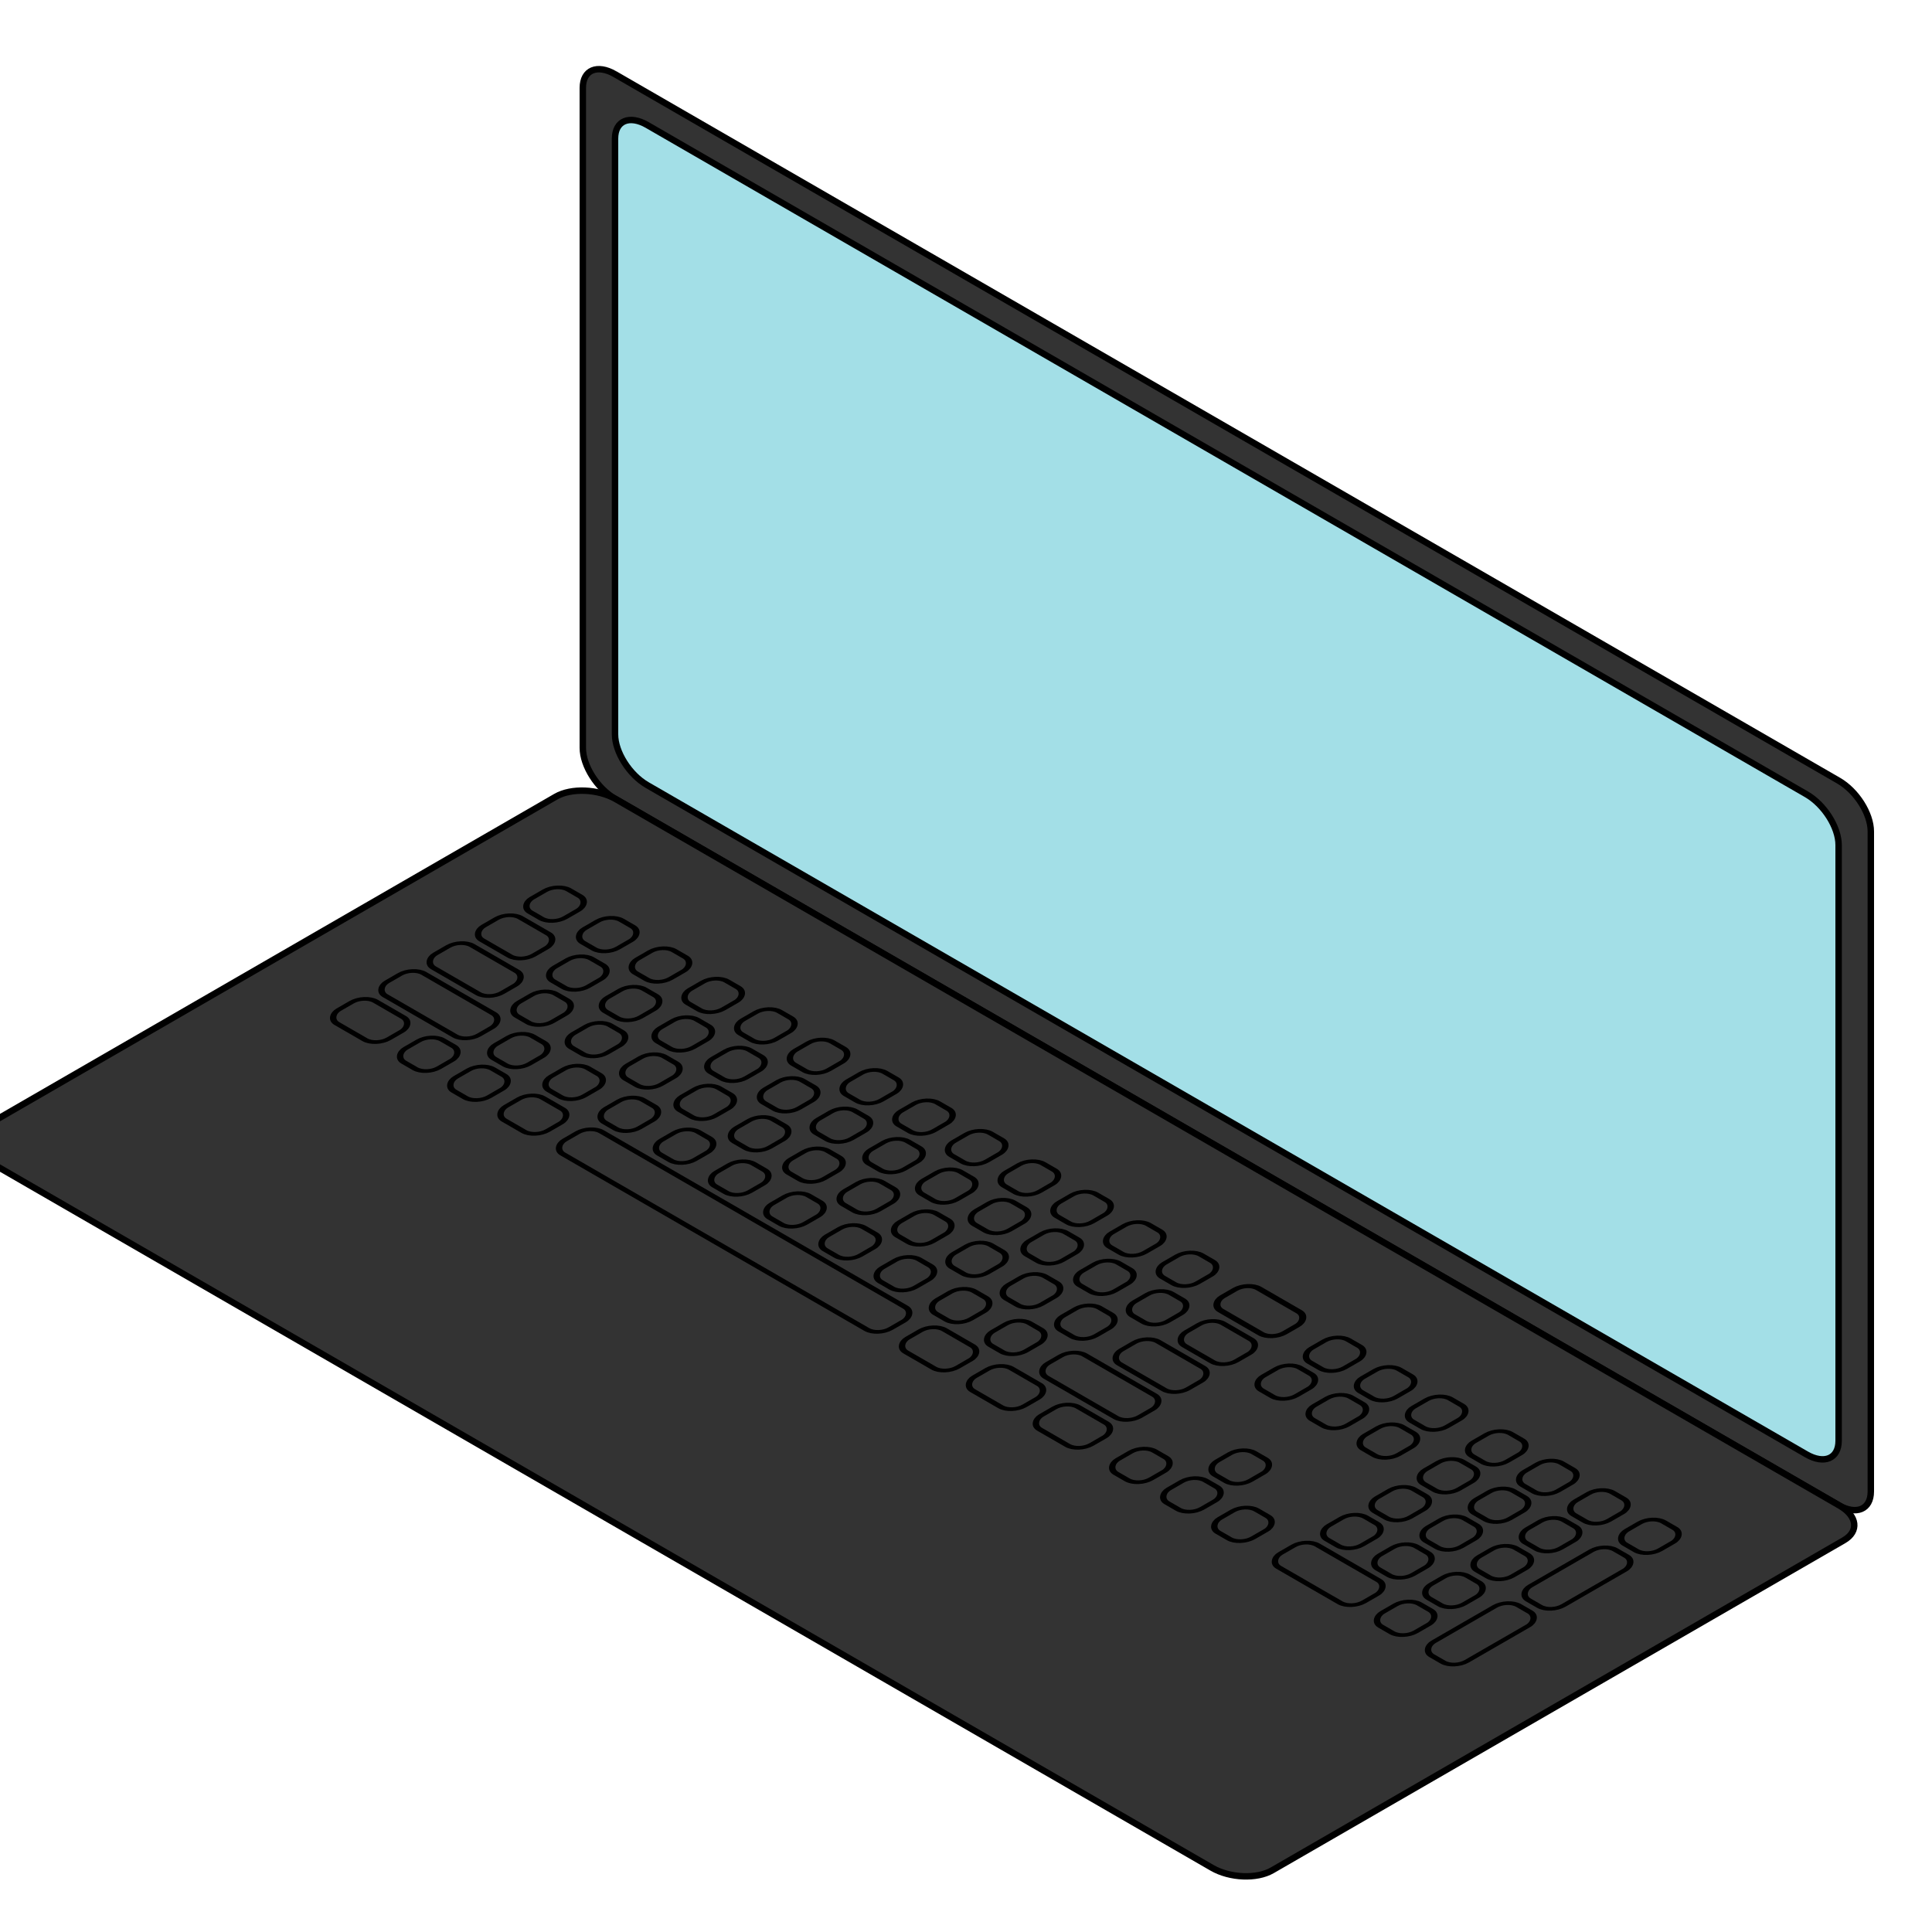 <?xml version="1.0" encoding="UTF-8" standalone="no"?>
<!-- Created with Inkscape (http://www.inkscape.org/) -->

<svg
   xmlns:dc="http://purl.org/dc/elements/1.1/"
   xmlns:cc="http://creativecommons.org/ns#"
   xmlns:rdf="http://www.w3.org/1999/02/22-rdf-syntax-ns#"
   xmlns:svg="http://www.w3.org/2000/svg"
   xmlns="http://www.w3.org/2000/svg"
   xmlns:sodipodi="http://sodipodi.sourceforge.net/DTD/sodipodi-0.dtd"
   xmlns:inkscape="http://www.inkscape.org/namespaces/inkscape"
   width="300"
   height="300"
   viewBox="0 0 300 300"
   id="svg4198"
   version="1.1"
   inkscape:version="0.91 r13725"
   sodipodi:docname="laptop-new.svg">
  <defs
     id="defs4200" />
  <sodipodi:namedview
     id="base"
     pagecolor="#ffffff"
     bordercolor="#666666"
     borderopacity="1.0"
     inkscape:pageopacity="0.0"
     inkscape:pageshadow="2"
     inkscape:zoom="1.979899"
     inkscape:cx="160.47209"
     inkscape:cy="132.88461"
     inkscape:document-units="px"
     inkscape:current-layer="layer1"
     showgrid="false"
     units="px"
     inkscape:window-width="1600"
     inkscape:window-height="837"
     inkscape:window-x="-8"
     inkscape:window-y="-8"
     inkscape:window-maximized="1" />
  <g
     inkscape:label="Layer 1"
     inkscape:groupmode="layer"
     id="layer1"
     transform="translate(0,-752.362)">
    <path
       inkscape:connector-curvature="0"
       id="rect4210"
       d="m 95.5,763.885 190,109.697 c 2.77,1.599 5,5.117 5,7.887 l 0,102.5 c 0,2.77 -2.23,3.713 -5,2.113 L 95.5,876.385 c -2.77,-1.599 -5,-5.117 -5,-7.887 l 0,-102.5 c 0,-2.77 2.23,-3.713 5,-2.113 z"
       style="fill:#333333;fill-rule:evenodd;stroke:#000000;stroke-width:1px;stroke-linecap:butt;stroke-linejoin:miter;stroke-opacity:1" />
    <path
       inkscape:connector-curvature="0"
       id="rect4212"
       d="m 100.5,771.772 180,103.923 c 2.77,1.599 5,5.117 5,7.887 l 0,92.5 c 0,2.77 -2.23,3.712 -5,2.113 l -180,-103.923 c -2.77,-1.599 -5,-5.117 -5,-7.887 l 0,-92.5 c 0,-2.77 2.23,-3.712 5,-2.113 z"
       style="fill:#a3dfe7;fill-opacity:1;fill-rule:evenodd;stroke:#000000;stroke-width:1px;stroke-linecap:butt;stroke-linejoin:round;stroke-opacity:1" />
    <path
       inkscape:connector-curvature="0"
       id="rect4210-5"
       d="M 95.64,876.455 285.64,986.151 c 2.77,1.599 3.069,4.002 0.67,5.387 l -88.768,51.25 c -2.399,1.385 -6.56,1.212 -9.33,-0.387 L -1.787,932.705 c -2.77,-1.599 -3.069,-4.002 -0.67,-5.387 L 86.31,876.068 c 2.399,-1.385 6.56,-1.213 9.33,0.387 z"
       style="fill:#333333;fill-rule:evenodd;stroke:#000000;stroke-width:1px;stroke-linecap:butt;stroke-linejoin:miter;stroke-opacity:1" />
    <g
       id="g5598-0"
       transform="matrix(0.75,0,0,0.75,24.521,248.824)">
      <g
         id="g5745"
         transform="matrix(0.866,0.5,-1,0.577,767.77,148.715)">
        <g
           transform="translate(-65.179,19.357)"
           id="g5409">
          <rect
             style="fill:#333333;fill-opacity:1;stroke:#000000;stroke-linejoin:round;stroke-opacity:1"
             id="rect5052-0"
             width="12"
             height="8"
             x="543.585"
             y="944.467"
             ry="2.652" />
          <rect
             style="fill:#333333;fill-opacity:1;stroke:#000000;stroke-linejoin:round;stroke-opacity:1"
             id="rect5052-5"
             width="8"
             height="8"
             x="505.985"
             y="944.467"
             ry="2.652" />
          <rect
             style="fill:#333333;fill-opacity:1;stroke:#000000;stroke-linejoin:round;stroke-opacity:1"
             id="rect5052-4"
             width="8"
             height="8"
             x="518.585"
             y="944.467"
             ry="2.652" />
          <rect
             style="fill:#333333;fill-opacity:1;stroke:#000000;stroke-linejoin:round;stroke-opacity:1"
             id="rect5052-6"
             width="8"
             height="8"
             x="493.385"
             y="944.467"
             ry="2.652" />
          <rect
             style="fill:#333333;fill-opacity:1;stroke:#000000;stroke-linejoin:round;stroke-opacity:1"
             id="rect5052-2"
             width="8"
             height="8"
             x="480.785"
             y="944.467"
             ry="2.652" />
          <rect
             style="fill:#333333;fill-opacity:1;stroke:#000000;stroke-linejoin:round;stroke-opacity:1"
             id="rect5052-3"
             width="8"
             height="8"
             x="455.585"
             y="944.467"
             ry="2.652" />
          <rect
             style="fill:#333333;fill-opacity:1;stroke:#000000;stroke-linejoin:round;stroke-opacity:1"
             id="rect5052-9"
             width="8"
             height="8"
             x="468.185"
             y="944.467"
             ry="2.652" />
          <rect
             style="fill:#333333;fill-opacity:1;stroke:#000000;stroke-linejoin:round;stroke-opacity:1"
             id="rect5052-34"
             width="8"
             height="8"
             x="442.985"
             y="944.467"
             ry="2.652" />
          <rect
             style="fill:#333333;fill-opacity:1;stroke:#000000;stroke-linejoin:round;stroke-opacity:1"
             id="rect5052-57"
             width="12"
             height="8"
             x="375.585"
             y="944.467"
             ry="2.652" />
          <rect
             style="fill:#333333;fill-opacity:1;stroke:#000000;stroke-linejoin:round;stroke-opacity:1"
             id="rect5052-62"
             width="8"
             height="8"
             x="392.585"
             y="944.467"
             ry="2.652" />
          <rect
             style="fill:#333333;fill-opacity:1;stroke:#000000;stroke-linejoin:round;stroke-opacity:1"
             id="rect5052-01"
             width="8"
             height="8"
             x="405.185"
             y="944.467"
             ry="2.652" />
          <rect
             style="fill:#333333;fill-opacity:1;stroke:#000000;stroke-linejoin:round;stroke-opacity:1"
             id="rect5052-24"
             width="8"
             height="8"
             x="417.785"
             y="944.467"
             ry="2.652" />
          <rect
             style="fill:#333333;fill-opacity:1;stroke:#000000;stroke-linejoin:round;stroke-opacity:1"
             id="rect5052-30"
             width="8"
             height="8"
             x="430.385"
             y="944.467"
             ry="2.652" />
          <rect
             style="fill:#333333;fill-opacity:1;stroke:#000000;stroke-linejoin:round;stroke-opacity:1"
             id="rect5052-0-6"
             width="16"
             height="8"
             x="539.585"
             y="954.467"
             ry="2.652" />
          <rect
             style="fill:#333333;fill-opacity:1;stroke:#000000;stroke-linejoin:round;stroke-opacity:1"
             id="rect5052-5-9"
             width="8"
             height="8"
             x="512.585"
             y="954.467"
             ry="2.652" />
          <rect
             style="fill:#333333;fill-opacity:1;stroke:#000000;stroke-linejoin:round;stroke-opacity:1"
             id="rect5052-6-1"
             width="8"
             height="8"
             x="499.585"
             y="954.467"
             ry="2.652" />
          <rect
             style="fill:#333333;fill-opacity:1;stroke:#000000;stroke-linejoin:round;stroke-opacity:1"
             id="rect5052-2-7"
             width="8"
             height="8"
             x="486.585"
             y="954.467"
             ry="2.652" />
          <rect
             style="fill:#333333;fill-opacity:1;stroke:#000000;stroke-linejoin:round;stroke-opacity:1"
             id="rect5052-3-7"
             width="8"
             height="8"
             x="460.585"
             y="954.467"
             ry="2.652" />
          <rect
             style="fill:#333333;fill-opacity:1;stroke:#000000;stroke-linejoin:round;stroke-opacity:1"
             id="rect5052-9-8"
             width="8"
             height="8"
             x="473.585"
             y="954.467"
             ry="2.652" />
          <rect
             style="fill:#333333;fill-opacity:1;stroke:#000000;stroke-linejoin:round;stroke-opacity:1"
             id="rect5052-34-5"
             width="8"
             height="8"
             x="447.585"
             y="954.467"
             ry="2.652" />
          <rect
             style="fill:#333333;fill-opacity:1;stroke:#000000;stroke-linejoin:round;stroke-opacity:1"
             id="rect5052-57-8"
             width="16"
             height="8"
             x="375.585"
             y="954.467"
             ry="2.652" />
          <rect
             style="fill:#333333;fill-opacity:1;stroke:#000000;stroke-linejoin:round;stroke-opacity:1"
             id="rect5052-62-0"
             width="8"
             height="8"
             x="395.585"
             y="954.467"
             ry="2.652" />
          <rect
             style="fill:#333333;fill-opacity:1;stroke:#000000;stroke-linejoin:round;stroke-opacity:1"
             id="rect5052-01-9"
             width="8"
             height="8"
             x="408.585"
             y="954.467"
             ry="2.652" />
          <rect
             style="fill:#333333;fill-opacity:1;stroke:#000000;stroke-linejoin:round;stroke-opacity:1"
             id="rect5052-24-5"
             width="8"
             height="8"
             x="421.585"
             y="954.467"
             ry="2.652" />
          <rect
             style="fill:#333333;fill-opacity:1;stroke:#000000;stroke-linejoin:round;stroke-opacity:1"
             id="rect5052-30-7"
             width="8"
             height="8"
             x="434.585"
             y="954.467"
             ry="2.652" />
          <rect
             style="fill:#333333;fill-opacity:1;stroke:#000000;stroke-linejoin:round;stroke-opacity:1"
             id="rect5052-0-8"
             width="22"
             height="8"
             x="533.585"
             y="964.467"
             ry="2.652" />
          <rect
             style="fill:#333333;fill-opacity:1;stroke:#000000;stroke-linejoin:round;stroke-opacity:1"
             id="rect5052-5-4"
             width="8"
             height="8"
             x="520.385"
             y="964.467"
             ry="2.652" />
          <rect
             style="fill:#333333;fill-opacity:1;stroke:#000000;stroke-linejoin:round;stroke-opacity:1"
             id="rect5052-6-0"
             width="8"
             height="8"
             x="507.185"
             y="964.467"
             ry="2.652" />
          <rect
             style="fill:#333333;fill-opacity:1;stroke:#000000;stroke-linejoin:round;stroke-opacity:1"
             id="rect5052-2-9"
             width="8"
             height="8"
             x="493.985"
             y="964.467"
             ry="2.652" />
          <rect
             style="fill:#333333;fill-opacity:1;stroke:#000000;stroke-linejoin:round;stroke-opacity:1"
             id="rect5052-3-8"
             width="8"
             height="8"
             x="467.585"
             y="964.467"
             ry="2.652" />
          <rect
             style="fill:#333333;fill-opacity:1;stroke:#000000;stroke-linejoin:round;stroke-opacity:1"
             id="rect5052-9-5"
             width="8"
             height="8"
             x="480.785"
             y="964.467"
             ry="2.652" />
          <rect
             style="fill:#333333;fill-opacity:1;stroke:#000000;stroke-linejoin:round;stroke-opacity:1"
             id="rect5052-34-8"
             width="8"
             height="8"
             x="454.385"
             y="964.467"
             ry="2.652" />
          <rect
             style="fill:#333333;fill-opacity:1;stroke:#000000;stroke-linejoin:round;stroke-opacity:1"
             id="rect5052-57-4"
             width="22"
             height="8"
             x="375.585"
             y="964.467"
             ry="2.652" />
          <rect
             style="fill:#333333;fill-opacity:1;stroke:#000000;stroke-linejoin:round;stroke-opacity:1"
             id="rect5052-62-7"
             width="8"
             height="8"
             x="401.585"
             y="964.467"
             ry="2.652" />
          <rect
             style="fill:#333333;fill-opacity:1;stroke:#000000;stroke-linejoin:round;stroke-opacity:1"
             id="rect5052-01-1"
             width="8"
             height="8"
             x="414.785"
             y="964.467"
             ry="2.652" />
          <rect
             style="fill:#333333;fill-opacity:1;stroke:#000000;stroke-linejoin:round;stroke-opacity:1"
             id="rect5052-24-4"
             width="8"
             height="8"
             x="427.985"
             y="964.467"
             ry="2.652" />
          <rect
             style="fill:#333333;fill-opacity:1;stroke:#000000;stroke-linejoin:round;stroke-opacity:1"
             id="rect5052-30-9"
             width="8"
             height="8"
             x="441.185"
             y="964.467"
             ry="2.652" />
          <rect
             style="fill:#333333;fill-opacity:1;stroke:#000000;stroke-linejoin:round;stroke-opacity:1"
             id="rect5052-0-9"
             width="12"
             height="8"
             x="543.585"
             y="974.467"
             ry="2.652" />
          <rect
             style="fill:#333333;fill-opacity:1;stroke:#000000;stroke-linejoin:round;stroke-opacity:1"
             id="rect5052-5-7"
             width="12"
             height="8"
             x="511.585"
             y="974.467"
             ry="2.652" />
          <rect
             style="fill:#333333;fill-opacity:1;stroke:#000000;stroke-linejoin:round;stroke-opacity:1"
             id="rect5052-4-2"
             width="12"
             height="8"
             x="527.585"
             y="974.467"
             ry="2.652" />
          <rect
             style="fill:#333333;fill-opacity:1;stroke:#000000;stroke-linejoin:round;stroke-opacity:1"
             id="rect5052-57-49"
             width="12"
             height="8"
             x="375.585"
             y="974.467"
             ry="2.652" />
          <rect
             style="fill:#333333;fill-opacity:1;stroke:#000000;stroke-linejoin:round;stroke-opacity:1"
             id="rect5052-62-78"
             width="8"
             height="8"
             x="391.585"
             y="974.467"
             ry="2.652" />
          <rect
             style="fill:#333333;fill-opacity:1;stroke:#000000;stroke-linejoin:round;stroke-opacity:1"
             id="rect5052-01-7"
             width="8"
             height="8"
             x="403.585"
             y="974.467"
             ry="2.652" />
          <rect
             style="fill:#333333;fill-opacity:1;stroke:#000000;stroke-linejoin:round;stroke-opacity:1"
             id="rect5052-24-6"
             width="10"
             height="8"
             x="415.585"
             y="974.467"
             ry="2.652" />
          <rect
             style="fill:#333333;fill-opacity:1;stroke:#000000;stroke-linejoin:round;stroke-opacity:1"
             id="rect5052-30-91"
             width="78"
             height="8"
             x="429.585"
             y="974.467"
             ry="2.652" />
          <rect
             style="fill:#333333;fill-opacity:1;stroke:#000000;stroke-width:1.107;stroke-linejoin:round;stroke-opacity:1"
             id="rect5052-0-99"
             width="14.893"
             height="7.893"
             x="540.639"
             y="934.521"
             ry="2.616" />
          <rect
             style="fill:#333333;fill-opacity:1;stroke:#000000;stroke-linejoin:round;stroke-opacity:1"
             id="rect5052-5-2"
             width="8"
             height="8"
             x="514.185"
             y="934.467"
             ry="2.652" />
          <rect
             style="fill:#333333;fill-opacity:1;stroke:#000000;stroke-linejoin:round;stroke-opacity:1"
             id="rect5052-4-15"
             width="8"
             height="8"
             x="526.785"
             y="934.467"
             ry="2.652" />
          <rect
             style="fill:#333333;fill-opacity:1;stroke:#000000;stroke-linejoin:round;stroke-opacity:1"
             id="rect5052-6-7"
             width="8"
             height="8"
             x="501.585"
             y="934.467"
             ry="2.652" />
          <rect
             style="fill:#333333;fill-opacity:1;stroke:#000000;stroke-linejoin:round;stroke-opacity:1"
             id="rect5052-2-3"
             width="8"
             height="8"
             x="488.985"
             y="934.467"
             ry="2.652" />
          <rect
             style="fill:#333333;fill-opacity:1;stroke:#000000;stroke-linejoin:round;stroke-opacity:1"
             id="rect5052-3-2"
             width="8"
             height="8"
             x="463.785"
             y="934.467"
             ry="2.652" />
          <rect
             style="fill:#333333;fill-opacity:1;stroke:#000000;stroke-linejoin:round;stroke-opacity:1"
             id="rect5052-9-58"
             width="8"
             height="8"
             x="476.385"
             y="934.467"
             ry="2.652" />
          <rect
             style="fill:#333333;fill-opacity:1;stroke:#000000;stroke-linejoin:round;stroke-opacity:1"
             id="rect5052-34-7"
             width="8"
             height="8"
             x="451.185"
             y="934.467"
             ry="2.652" />
          <rect
             style="fill:#333333;fill-opacity:1;stroke:#000000;stroke-linejoin:round;stroke-opacity:1"
             id="rect5052-57-9"
             width="8"
             height="8"
             x="375.585"
             y="934.467"
             ry="2.652" />
          <rect
             style="fill:#333333;fill-opacity:1;stroke:#000000;stroke-linejoin:round;stroke-opacity:1"
             id="rect5052-62-1"
             width="8"
             height="8"
             x="400.785"
             y="934.467"
             ry="2.652" />
          <rect
             style="fill:#333333;fill-opacity:1;stroke:#000000;stroke-linejoin:round;stroke-opacity:1"
             id="rect5052-01-5"
             width="8"
             height="8"
             x="413.385"
             y="934.467"
             ry="2.652" />
          <rect
             style="fill:#333333;fill-opacity:1;stroke:#000000;stroke-linejoin:round;stroke-opacity:1"
             id="rect5052-24-2"
             width="8"
             height="8"
             x="425.985"
             y="934.467"
             ry="2.652" />
          <rect
             style="fill:#333333;fill-opacity:1;stroke:#000000;stroke-linejoin:round;stroke-opacity:1"
             id="rect5052-30-5"
             width="8"
             height="8"
             x="438.585"
             y="934.467"
             ry="2.652" />
          <rect
             style="fill:#333333;fill-opacity:1;stroke:#000000;stroke-linejoin:round;stroke-opacity:1"
             id="rect5052-4-0"
             width="8"
             height="8"
             x="531.185"
             y="944.467"
             ry="2.652" />
          <rect
             style="fill:#333333;fill-opacity:1;stroke:#000000;stroke-linejoin:round;stroke-opacity:1"
             id="rect5052-57-9-5"
             width="8"
             height="8"
             x="388.185"
             y="934.467"
             ry="2.652" />
          <rect
             style="fill:#333333;fill-opacity:1;stroke:#000000;stroke-linejoin:round;stroke-opacity:1"
             id="rect5052-5-9-7"
             width="8"
             height="8"
             x="525.585"
             y="954.467"
             ry="2.652" />
        </g>
        <g
           transform="translate(0.179,-30)"
           id="g5606">
          <rect
             style="fill:#333333;fill-opacity:1;stroke:#000000;stroke-linejoin:round;stroke-opacity:1"
             id="rect5052-4-1-0"
             width="8"
             height="8"
             x="535.379"
             y="983.825"
             ry="2.652" />
          <rect
             style="fill:#333333;fill-opacity:1;stroke:#000000;stroke-linejoin:round;stroke-opacity:1"
             id="rect5052-4-1-1"
             width="8"
             height="8"
             x="547.579"
             y="983.825"
             ry="2.652" />
          <rect
             style="fill:#333333;fill-opacity:1;stroke:#000000;stroke-linejoin:round;stroke-opacity:1"
             id="rect5052-4-1-02"
             width="8"
             height="8"
             x="559.779"
             y="983.825"
             ry="2.652" />
          <rect
             style="fill:#333333;fill-opacity:1;stroke:#000000;stroke-linejoin:round;stroke-opacity:1"
             id="rect5052-4-1-7"
             width="8"
             height="8"
             x="571.979"
             y="983.825"
             ry="2.652" />
          <rect
             style="fill:#333333;fill-opacity:1;stroke:#000000;stroke-linejoin:round;stroke-opacity:1"
             id="rect5052-4-1-0-0"
             width="8"
             height="8"
             x="535.379"
             y="993.825"
             ry="2.652" />
          <rect
             style="fill:#333333;fill-opacity:1;stroke:#000000;stroke-linejoin:round;stroke-opacity:1"
             id="rect5052-4-1-1-6"
             width="8"
             height="8"
             x="547.579"
             y="993.825"
             ry="2.652" />
          <rect
             style="fill:#333333;fill-opacity:1;stroke:#000000;stroke-linejoin:round;stroke-opacity:1"
             id="rect5052-4-1-02-3"
             width="8"
             height="8"
             x="559.779"
             y="993.825"
             ry="2.652" />
          <rect
             style="fill:#333333;fill-opacity:1;stroke:#000000;stroke-linejoin:round;stroke-opacity:1"
             id="rect5052-4-1-7-5"
             width="8"
             height="18"
             x="571.979"
             y="993.825"
             ry="2.652" />
          <rect
             style="fill:#333333;fill-opacity:1;stroke:#000000;stroke-linejoin:round;stroke-opacity:1"
             id="rect5052-4-1-0-3"
             width="8"
             height="8"
             x="535.379"
             y="1003.824"
             ry="2.652" />
          <rect
             style="fill:#333333;fill-opacity:1;stroke:#000000;stroke-linejoin:round;stroke-opacity:1"
             id="rect5052-4-1-1-69"
             width="8"
             height="8"
             x="547.579"
             y="1003.824"
             ry="2.652" />
          <rect
             style="fill:#333333;fill-opacity:1;stroke:#000000;stroke-linejoin:round;stroke-opacity:1"
             id="rect5052-4-1-02-0"
             width="8"
             height="8"
             x="559.779"
             y="1003.824"
             ry="2.652" />
          <rect
             style="fill:#333333;fill-opacity:1;stroke:#000000;stroke-linejoin:round;stroke-opacity:1"
             id="rect5052-4-1-0-32"
             width="8"
             height="8"
             x="535.379"
             y="1013.824"
             ry="2.652" />
          <rect
             style="fill:#333333;fill-opacity:1;stroke:#000000;stroke-linejoin:round;stroke-opacity:1"
             id="rect5052-4-1-1-0"
             width="8"
             height="8"
             x="559.779"
             y="1013.824"
             ry="2.652" />
          <rect
             style="fill:#333333;fill-opacity:1;stroke:#000000;stroke-linejoin:round;stroke-opacity:1"
             id="rect5052-4-1-02-9"
             width="20"
             height="8"
             x="535.379"
             y="1023.824"
             ry="2.652" />
          <rect
             style="fill:#333333;fill-opacity:1;stroke:#000000;stroke-linejoin:round;stroke-opacity:1"
             id="rect5052-4-1-7-8"
             width="8"
             height="8"
             x="559.779"
             y="1023.824"
             ry="2.652" />
          <rect
             style="fill:#333333;fill-opacity:1;stroke:#000000;stroke-linejoin:round;stroke-opacity:1"
             id="rect5052-4-1-0-5"
             width="8"
             height="8"
             x="547.579"
             y="1013.824"
             ry="2.652" />
          <rect
             style="fill:#333333;fill-opacity:1;stroke:#000000;stroke-linejoin:round;stroke-opacity:1"
             id="rect5052-4-1-1-3"
             width="8"
             height="18"
             x="571.979"
             y="1013.824"
             ry="2.652" />
        </g>
        <g
           transform="translate(0.125,-30)"
           id="g5598">
          <rect
             style="fill:#333333;fill-opacity:1;stroke:#000000;stroke-linejoin:round;stroke-opacity:1"
             id="rect5052-4-1"
             width="8"
             height="8"
             x="496.657"
             y="983.825"
             ry="2.652" />
          <rect
             style="fill:#333333;fill-opacity:1;stroke:#000000;stroke-linejoin:round;stroke-opacity:1"
             id="rect5052-4-1-9"
             width="8"
             height="8"
             x="508.857"
             y="983.825"
             ry="2.652" />
          <rect
             style="fill:#333333;fill-opacity:1;stroke:#000000;stroke-linejoin:round;stroke-opacity:1"
             id="rect5052-4-1-5"
             width="8"
             height="8"
             x="521.057"
             y="983.825"
             ry="2.652" />
          <rect
             style="fill:#333333;fill-opacity:1;stroke:#000000;stroke-linejoin:round;stroke-opacity:1"
             id="rect5052-4-1-96"
             width="8"
             height="8"
             x="496.657"
             y="993.825"
             ry="2.652" />
          <rect
             style="fill:#333333;fill-opacity:1;stroke:#000000;stroke-linejoin:round;stroke-opacity:1"
             id="rect5052-4-1-9-8"
             width="8"
             height="8"
             x="508.857"
             y="993.825"
             ry="2.652" />
          <rect
             style="fill:#333333;fill-opacity:1;stroke:#000000;stroke-linejoin:round;stroke-opacity:1"
             id="rect5052-4-1-5-0"
             width="8"
             height="8"
             x="521.057"
             y="993.825"
             ry="2.652" />
        </g>
        <rect
           style="fill:#333333;fill-opacity:1;stroke:#000000;stroke-linejoin:round;stroke-opacity:1"
           id="rect5052-4-1-9-4"
           width="8"
           height="8"
           x="508.857"
           y="983.825"
           ry="2.652" />
        <rect
           style="fill:#333333;fill-opacity:1;stroke:#000000;stroke-linejoin:round;stroke-opacity:1"
           id="rect5052-4-1-96-2"
           width="8"
           height="8"
           x="496.657"
           y="993.825"
           ry="2.652" />
        <rect
           style="fill:#333333;fill-opacity:1;stroke:#000000;stroke-linejoin:round;stroke-opacity:1"
           id="rect5052-4-1-9-8-0"
           width="8"
           height="8"
           x="508.857"
           y="993.825"
           ry="2.652" />
        <rect
           style="fill:#333333;fill-opacity:1;stroke:#000000;stroke-linejoin:round;stroke-opacity:1"
           id="rect5052-4-1-5-0-6"
           width="8"
           height="8"
           x="521.057"
           y="993.825"
           ry="2.652" />
      </g>
    </g>
  </g>
</svg>
